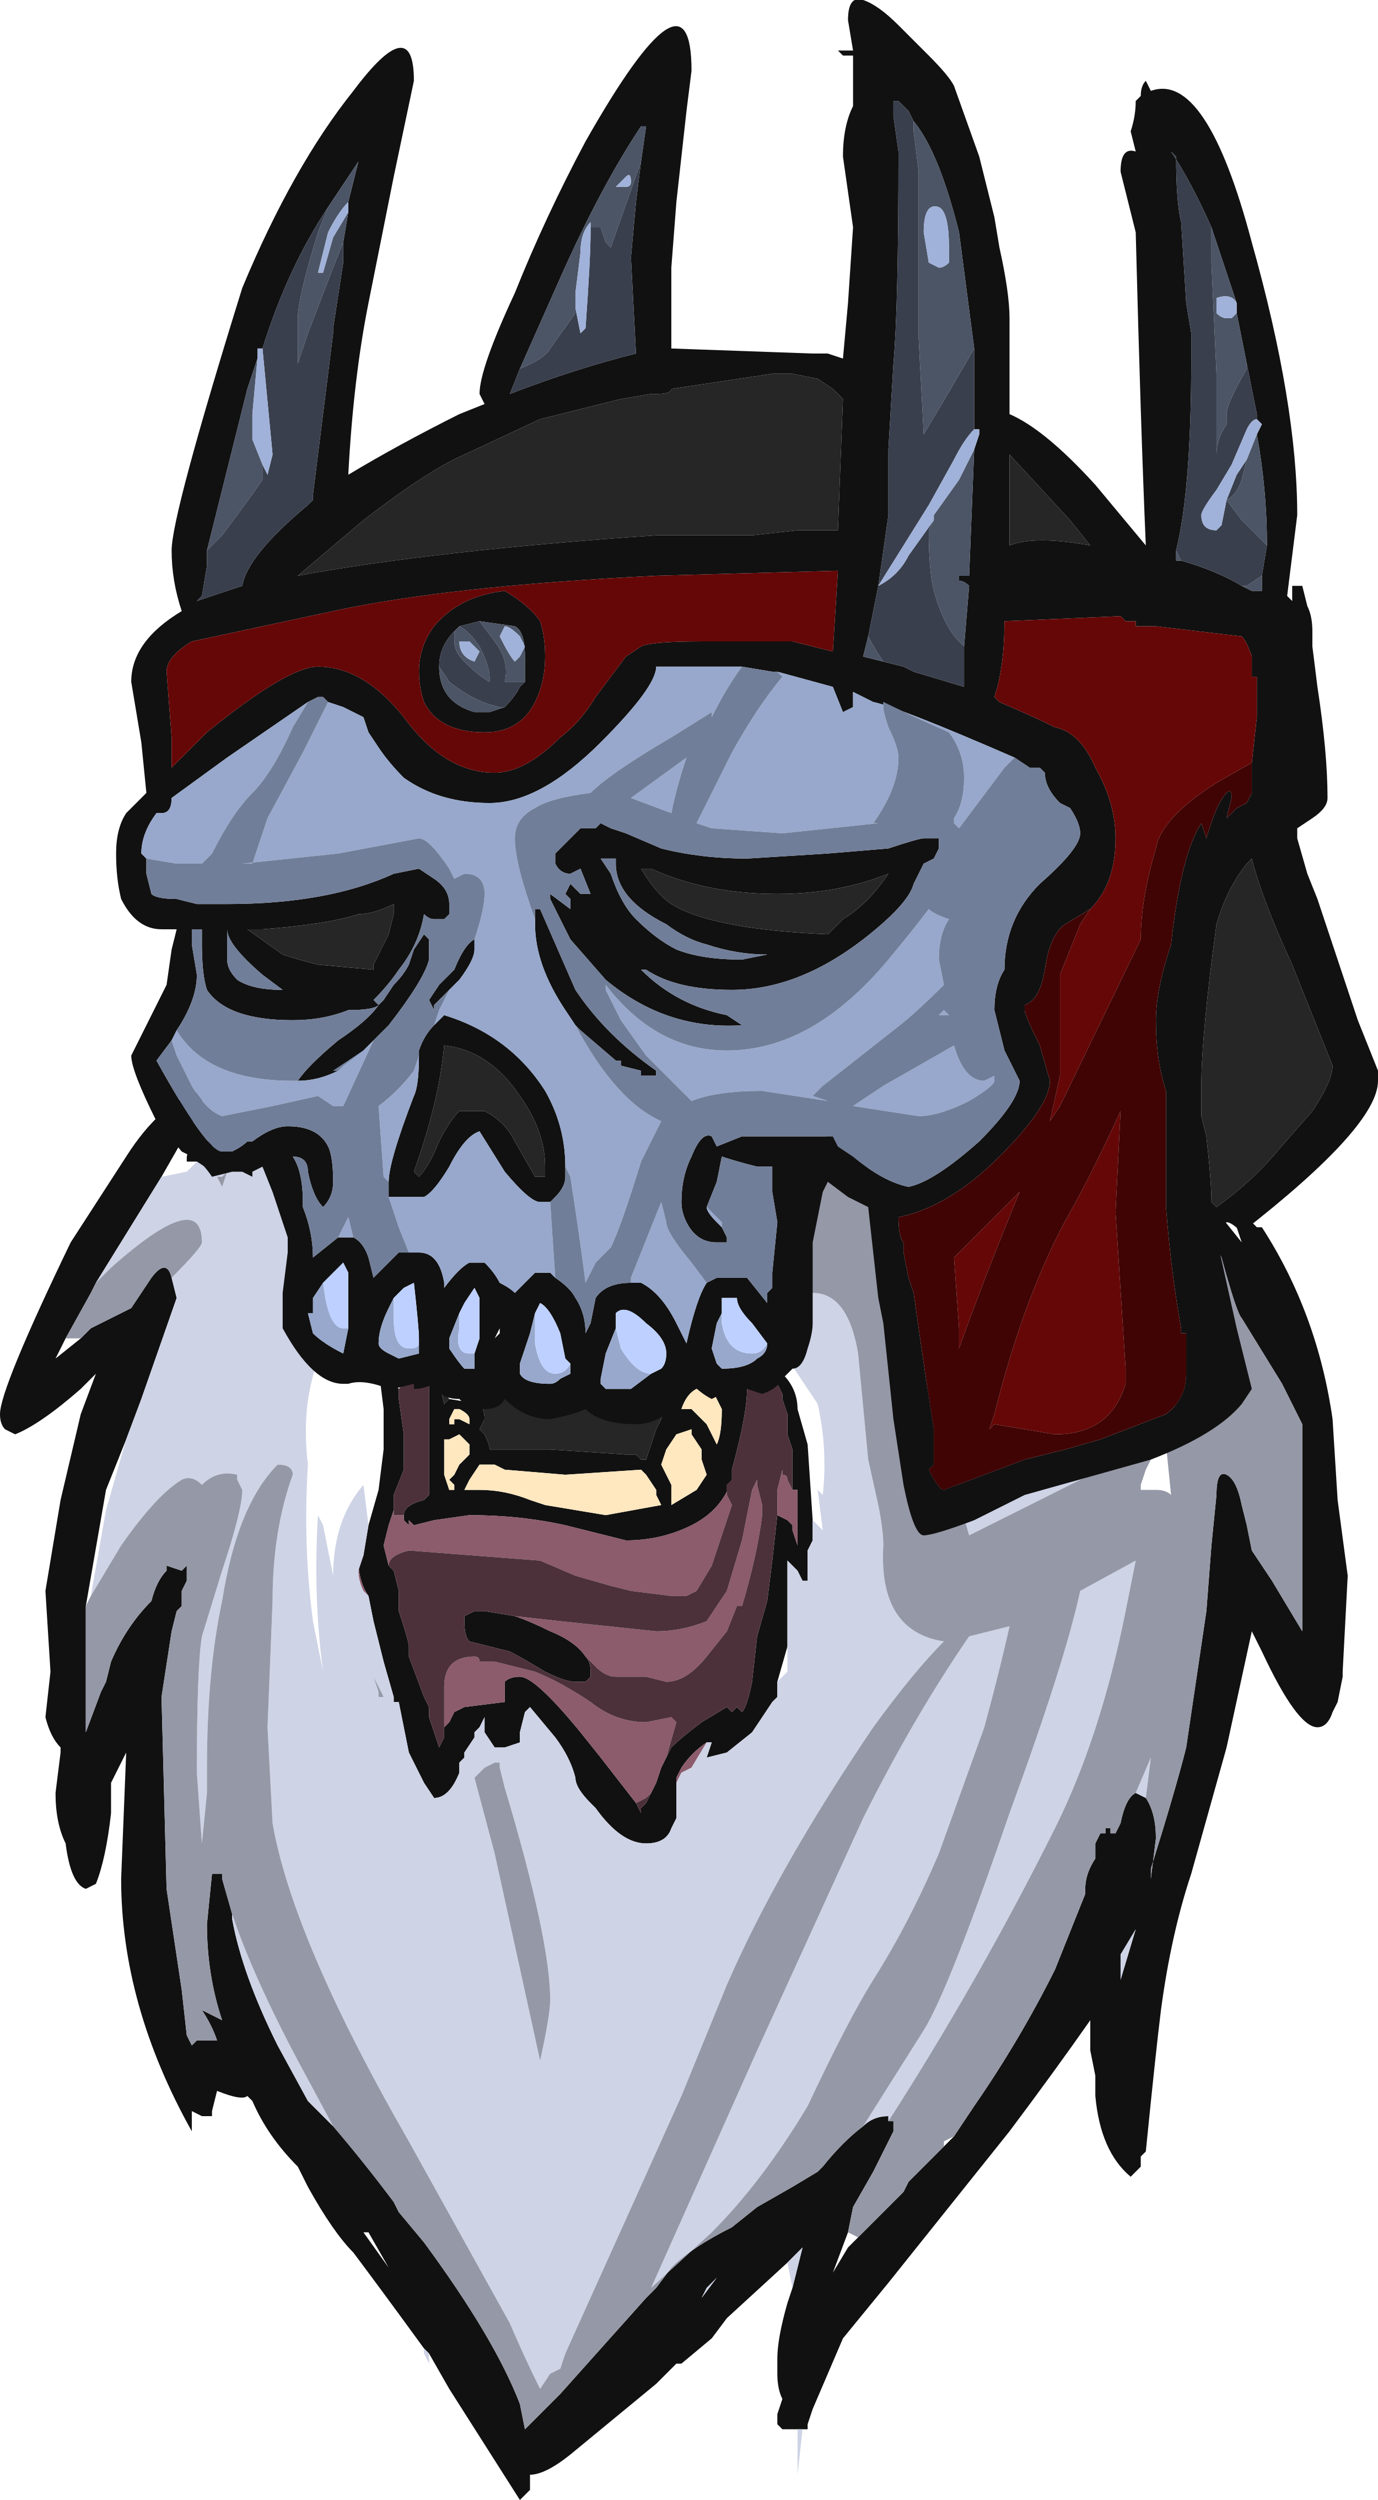 <?xml version="1.0" encoding="UTF-8" standalone="no"?>
<svg xmlns:ffdec="https://www.free-decompiler.com/flash" xmlns:xlink="http://www.w3.org/1999/xlink" ffdec:objectType="shape" height="24.75px" width="13.65px" xmlns="http://www.w3.org/2000/svg">
  <g transform="matrix(1.0, 0.0, 0.0, 1.0, 6.75, 14.3)">
    <path d="M-5.9 1.6 L-5.9 2.85 -5.75 2.45 -5.7 2.35 -5.65 2.15 Q-5.5 1.8 -5.25 1.55 -5.2 1.35 -5.1 1.25 L-5.1 1.2 -4.95 1.25 -4.9 1.2 -4.9 1.35 -4.95 1.45 -4.95 1.6 -5.0 1.65 -5.05 1.85 -5.15 2.5 -5.1 4.4 -4.95 5.4 -4.9 5.85 -4.85 5.95 -4.8 5.9 -4.6 5.9 Q-4.65 5.75 -4.75 5.6 L-4.55 5.7 Q-4.7 5.25 -4.7 4.75 L-4.65 4.25 -4.55 4.25 -4.55 4.3 -4.45 4.65 -4.45 4.7 Q-4.35 5.25 -4.0 5.95 L-3.7 6.5 -3.45 6.75 Q-3.15 7.1 -2.85 7.5 L-2.8 7.6 -2.55 7.9 Q-1.85 8.85 -1.6 9.5 L-1.55 9.75 -1.2 9.4 -0.35 8.45 -0.25 8.35 -0.1 8.15 Q0.1 7.95 0.5 7.75 L0.75 7.55 1.1 7.35 1.35 7.2 1.4 7.15 Q1.6 6.9 1.8 6.75 1.9 6.65 2.05 6.65 L2.05 6.7 2.1 6.7 2.1 6.8 1.9 7.2 1.7 7.55 1.65 7.8 1.5 8.2 1.65 7.95 1.75 7.85 2.2 7.4 2.25 7.3 2.6 6.95 2.7 6.85 2.9 6.55 Q3.35 5.9 3.7 5.2 L4.0 4.45 4.0 4.4 Q4.0 4.25 4.1 4.1 L4.1 3.95 4.15 3.85 4.2 3.85 4.2 3.8 4.25 3.8 4.25 3.85 4.3 3.85 4.35 3.75 Q4.4 3.5 4.5 3.45 L4.6 3.5 Q4.7 3.65 4.7 3.9 L4.65 4.3 4.65 4.2 Q4.9 3.4 5.0 3.0 L5.2 1.65 5.25 1.0 5.3 0.5 Q5.3 0.25 5.4 0.3 5.5 0.35 5.55 0.6 L5.6 0.8 5.65 1.05 5.85 1.35 6.15 1.85 6.15 -0.2 5.95 -0.6 5.55 -1.25 Q5.5 -1.3 5.35 -1.85 L5.3 -1.95 Q5.2 -2.25 5.05 -2.3 L5.15 -2.5 5.55 -2.0 5.5 -2.15 5.65 -2.2 5.7 -2.15 5.75 -2.15 Q6.3 -1.3 6.45 -0.25 L6.5 0.55 6.6 1.3 6.55 2.25 6.55 2.3 6.5 2.55 6.45 2.65 Q6.4 2.8 6.3 2.8 6.1 2.8 5.75 2.05 L5.65 1.85 5.4 3.0 5.05 4.25 Q4.85 4.85 4.75 5.6 4.7 6.0 4.6 7.0 L4.55 7.05 4.55 7.15 4.45 7.25 Q4.15 7.0 4.1 6.45 L4.1 6.25 4.05 6.0 4.05 5.7 Q3.7 6.2 3.25 6.8 L2.05 8.3 1.6 8.85 1.3 9.55 1.25 9.7 1.25 9.75 1.2 9.75 1.15 9.75 1.0 9.75 0.95 9.7 0.95 9.6 1.0 9.45 Q0.95 9.35 0.95 9.2 L0.95 9.05 Q0.95 8.85 1.05 8.5 L1.1 8.35 1.2 7.95 1.05 8.1 0.45 8.65 0.3 8.85 0.0 9.1 -0.05 9.1 -0.25 9.3 -1.1 10.0 Q-1.35 10.2 -1.5 10.2 L-1.5 10.35 -1.6 10.45 -2.3 9.35 -2.5 9.0 -2.55 8.95 Q-2.95 8.4 -3.25 8.0 -3.45 7.8 -3.7 7.35 L-3.8 7.15 Q-4.1 6.85 -4.25 6.5 L-4.3 6.45 Q-4.35 6.5 -4.6 6.4 L-4.65 6.6 -4.65 6.65 -4.75 6.65 -4.85 6.6 -4.85 6.8 Q-5.55 5.55 -5.55 4.3 L-5.5 3.05 -5.65 3.35 -5.65 3.65 Q-5.7 4.1 -5.8 4.35 L-5.9 4.4 Q-6.05 4.35 -6.1 3.95 -6.2 3.75 -6.2 3.45 L-6.15 3.05 -6.15 3.0 Q-6.25 2.9 -6.3 2.7 L-6.25 2.25 -6.3 1.45 -6.15 0.55 -5.95 -0.3 -5.8 -0.7 -5.95 -0.55 Q-6.35 -0.2 -6.6 -0.1 L-6.7 -0.15 Q-6.75 -0.2 -6.75 -0.3 -6.75 -0.55 -6.05 -2.0 L-5.5 -2.85 Q-5.15 -3.4 -4.75 -3.5 L-4.75 -3.35 -5.15 -2.65 -5.8 -1.6 -5.85 -1.5 -6.1 -1.05 -6.2 -0.85 -5.95 -1.05 -5.85 -1.15 -5.45 -1.35 -5.25 -1.65 Q-5.1 -1.85 -5.05 -1.65 L-5.0 -1.45 -5.35 -0.45 -5.5 -0.05 -5.7 0.45 -5.9 1.6 M1.3 0.75 L1.3 0.95 1.25 1.05 1.25 1.35 1.2 1.35 1.15 1.25 1.05 1.15 1.05 2.0 0.95 2.35 0.95 2.5 0.9 2.55 0.7 2.85 0.45 3.05 0.25 3.1 0.3 2.95 0.25 2.95 Q0.1 3.05 0.0 3.2 L-0.05 3.3 -0.05 3.35 -0.05 3.7 -0.1 3.8 Q-0.15 3.95 -0.35 3.95 -0.6 3.95 -0.85 3.6 L-0.9 3.55 Q-1.05 3.4 -1.05 3.3 -1.1 3.1 -1.25 2.9 L-1.5 2.6 -1.55 2.65 -1.6 2.85 -1.6 2.95 -1.75 3.0 -1.85 3.0 -1.95 2.85 -1.95 2.7 -2.0 2.8 -2.05 2.85 -2.05 2.9 -2.15 3.05 -2.15 3.1 -2.2 3.15 -2.2 3.25 Q-2.3 3.5 -2.45 3.5 L-2.55 3.35 -2.7 3.05 -2.8 2.55 -2.85 2.55 -2.85 2.5 -2.95 2.15 -3.05 1.75 -3.1 1.5 Q-3.2 1.35 -3.2 1.15 L-3.15 1.1 -3.1 0.8 -3.0 0.45 -2.95 0.05 -2.95 -0.35 -3.0 -0.75 -2.8 -0.55 -2.8 -0.45 -2.75 -0.1 -2.75 0.25 -2.85 0.5 -2.85 0.65 -2.9 0.8 -2.95 1.0 -2.9 1.2 -2.85 1.25 -2.8 1.45 -2.8 1.65 Q-2.7 1.95 -2.7 2.0 L-2.7 2.1 -2.55 2.5 -2.5 2.6 -2.5 2.7 -2.4 3.0 -2.35 2.9 -2.35 2.8 -2.3 2.75 -2.25 2.65 -2.15 2.6 -1.75 2.55 -1.75 2.35 Q-1.7 2.3 -1.6 2.3 -1.45 2.3 -1.0 2.85 L-0.8 3.1 -0.45 3.55 -0.4 3.65 -0.4 3.6 -0.35 3.55 -0.3 3.45 -0.25 3.35 -0.2 3.2 -0.15 3.1 -0.1 3.0 Q0.0 2.9 0.2 2.75 L0.45 2.6 0.5 2.65 0.55 2.6 0.6 2.65 Q0.65 2.6 0.7 2.35 L0.75 1.9 0.85 1.55 0.9 1.15 0.95 0.7 1.05 0.75 1.1 0.8 1.1 0.85 1.15 1.0 1.15 0.45 1.1 0.45 1.1 0.05 1.05 -0.1 1.05 -0.3 1.0 -0.45 1.0 -0.5 0.95 -0.6 0.95 -0.65 1.0 -0.7 Q1.15 -0.55 1.15 -0.35 L1.25 0.0 1.3 0.75 M-4.65 -3.0 L-4.65 -2.7 -4.8 -2.8 -4.9 -2.8 -4.9 -2.85 Q-4.85 -3.05 -4.75 -3.0 L-4.65 -3.0 M-0.15 -0.45 L0.15 -0.7 0.65 -0.6 0.65 -0.55 Q0.65 -0.3 0.5 0.25 L0.5 0.35 Q0.4 0.65 0.1 0.8 -0.2 0.95 -0.55 0.95 L-1.15 0.8 Q-1.6 0.7 -2.1 0.7 L-2.45 0.75 -2.65 0.8 -2.7 0.75 -2.7 0.8 -2.75 0.75 -2.75 0.7 Q-2.75 0.6 -2.55 0.55 L-2.5 0.5 -2.5 0.1 Q-2.5 -0.2 -2.5 -0.4 L-2.5 -0.65 -2.4 -0.6 -2.35 -0.4 -2.3 -0.45 -2.0 -0.4 Q-1.95 -0.35 -1.95 -0.25 L-2.0 -0.15 -1.95 -0.1 Q-1.9 0.0 -1.9 0.05 L-1.3 0.05 -0.55 0.1 -0.45 0.1 -0.4 0.15 -0.35 0.15 -0.25 -0.15 -0.2 -0.25 -0.15 -0.45 M0.15 -0.55 Q0.05 -0.5 0.0 -0.35 L0.1 -0.35 0.25 -0.2 0.35 0.0 Q0.4 -0.1 0.4 -0.35 L0.3 -0.55 0.15 -0.55 M0.1 -0.15 L-0.05 -0.1 -0.15 0.05 -0.2 0.2 -0.1 0.4 -0.1 0.6 0.15 0.45 0.25 0.3 0.2 0.15 0.2 0.05 0.1 -0.1 0.1 -0.15 M-1.65 1.7 Q-1.5 1.75 -1.3 1.85 -1.05 1.95 -0.95 2.1 -0.9 2.15 -0.9 2.25 L-0.9 2.3 -0.95 2.35 -1.05 2.35 Q-1.15 2.35 -1.35 2.25 -1.6 2.1 -1.7 2.05 L-2.1 1.95 Q-2.15 1.9 -2.15 1.75 L-2.15 1.7 -2.05 1.65 -2.0 1.65 -1.95 1.65 -1.65 1.7 M4.35 5.3 L4.5 4.8 4.35 5.05 4.35 5.3 4.35 5.3 M0.2 8.45 L0.35 8.25 0.25 8.35 0.2 8.45 M-2.25 -0.35 L-2.3 -0.25 -2.3 -0.2 -2.25 -0.2 -2.25 -0.25 -2.2 -0.25 -2.1 -0.2 -2.1 -0.25 Q-2.1 -0.3 -2.2 -0.35 L-2.25 -0.35 M-2.35 -0.05 L-2.35 0.3 -2.3 0.45 -2.25 0.45 -2.25 0.4 -2.3 0.35 -2.25 0.3 -2.2 0.2 -2.1 0.1 -2.1 0.0 -2.2 -0.1 -2.3 -0.05 -2.35 -0.05 M-0.4 0.25 L-1.15 0.3 -1.75 0.25 -1.85 0.2 -2.0 0.2 -2.1 0.35 -2.15 0.45 -2.0 0.45 Q-1.75 0.45 -1.5 0.55 L-1.35 0.6 -0.75 0.7 -0.2 0.6 -0.25 0.5 -0.25 0.45 -0.35 0.3 -0.4 0.25 M-3.1 7.8 L-3.15 7.8 -2.9 8.15 -3.1 7.8" fill="#111111" fill-rule="evenodd" stroke="none"/>
    <path d="M0.25 2.95 L0.1 3.2 0.0 3.25 -0.05 3.35 -0.05 3.3 0.0 3.2 Q0.1 3.05 0.25 2.95 M-3.1 1.5 L-3.15 1.45 Q-3.2 1.35 -3.2 1.25 L-3.15 1.1 -3.2 1.15 Q-3.2 1.35 -3.1 1.5 M-2.75 0.7 L-2.75 0.75 -2.7 0.8 -2.7 0.75 -2.65 0.8 -2.45 0.75 -2.1 0.7 Q-1.6 0.7 -1.15 0.8 L-0.55 0.95 Q-0.2 0.95 0.1 0.8 0.4 0.65 0.5 0.35 L0.45 0.4 0.45 0.5 0.5 0.6 0.3 1.2 0.15 1.45 0.05 1.5 -0.1 1.5 -0.5 1.45 -0.7 1.4 -1.05 1.3 -1.4 1.15 -2.7 1.05 Q-2.9 1.1 -2.9 1.2 L-2.95 1.0 -2.9 0.8 -2.85 0.65 -2.85 0.7 -2.75 0.7 M0.75 -0.7 L1.0 -0.7 0.95 -0.65 0.75 -0.7 M1.0 -0.5 L1.0 -0.45 1.0 -0.5 M1.15 0.45 L1.15 1.0 1.1 0.85 1.1 0.8 1.05 0.75 0.95 0.7 0.95 0.45 1.0 0.25 1.0 0.3 Q1.05 0.3 1.05 0.35 L1.1 0.45 1.15 0.45 M-0.15 3.1 L-0.2 3.2 -0.25 3.35 -0.3 3.45 -0.35 3.5 -0.45 3.55 -0.8 3.1 -1.0 2.85 Q-1.45 2.3 -1.6 2.3 -1.7 2.3 -1.75 2.35 L-1.75 2.55 -2.15 2.6 -2.25 2.65 -2.3 2.75 -2.35 2.8 -2.35 2.4 Q-2.35 2.1 -2.05 2.1 -2.0 2.1 -2.0 2.15 L-1.85 2.15 -1.45 2.25 Q-1.2 2.35 -0.9 2.55 -0.65 2.75 -0.35 2.75 L-0.1 2.7 -0.05 2.75 -0.15 3.1 M-1.65 1.7 L-1.2 1.75 -0.25 1.85 Q0.0 1.85 0.25 1.75 L0.45 1.45 0.6 0.95 0.7 0.45 0.75 0.35 0.75 0.4 0.8 0.6 0.8 0.7 Q0.75 1.1 0.6 1.6 L0.55 1.6 0.45 1.85 0.25 2.1 Q0.05 2.35 -0.15 2.35 L-0.35 2.3 -0.65 2.3 Q-0.75 2.3 -0.85 2.2 L-0.95 2.1 Q-1.05 1.95 -1.3 1.85 -1.5 1.75 -1.65 1.7 M-2.65 -0.7 L-2.6 -0.75 -2.65 -0.7 M-2.0 1.65 L-2.05 1.65 -2.0 1.65" fill="#8c5b6c" fill-rule="evenodd" stroke="none"/>
    <path d="M-2.5 -0.65 L-2.5 -0.4 Q-2.5 -0.2 -2.5 0.1 L-2.5 0.5 -2.55 0.55 Q-2.75 0.6 -2.75 0.7 L-2.85 0.7 -2.85 0.65 -2.85 0.5 -2.75 0.25 -2.75 -0.1 -2.8 -0.45 -2.8 -0.55 -2.65 -0.7 -2.6 -0.75 -2.5 -0.65 M0.5 0.35 L0.5 0.25 Q0.65 -0.3 0.65 -0.55 L0.65 -0.6 0.75 -0.7 0.95 -0.65 0.95 -0.6 1.0 -0.5 1.0 -0.45 1.05 -0.3 1.05 -0.1 1.1 0.05 1.1 0.45 1.15 0.45 1.1 0.45 1.05 0.35 Q1.05 0.3 1.0 0.3 L1.0 0.25 0.95 0.45 0.95 0.7 0.9 1.15 0.85 1.55 0.75 1.9 0.7 2.35 Q0.65 2.6 0.6 2.65 L0.55 2.6 0.5 2.65 0.45 2.6 0.2 2.75 Q0.0 2.9 -0.1 3.0 L-0.15 3.1 -0.05 2.75 -0.1 2.7 -0.35 2.75 Q-0.65 2.75 -0.9 2.55 -1.2 2.35 -1.45 2.25 L-1.85 2.15 -2.0 2.15 Q-2.0 2.1 -2.05 2.1 -2.35 2.1 -2.35 2.4 L-2.35 2.8 -2.35 2.9 -2.4 3.0 -2.5 2.7 -2.5 2.6 -2.55 2.5 -2.7 2.1 -2.7 2.0 Q-2.7 1.95 -2.8 1.65 L-2.8 1.45 -2.85 1.25 -2.9 1.2 Q-2.9 1.1 -2.7 1.05 L-1.4 1.15 -1.05 1.3 -0.7 1.4 -0.5 1.45 -0.1 1.5 0.05 1.5 0.15 1.45 0.3 1.2 0.5 0.6 0.45 0.5 0.45 0.4 0.5 0.35 M-0.3 3.45 L-0.35 3.55 -0.4 3.6 -0.4 3.65 -0.45 3.55 -0.35 3.5 -0.3 3.45 M0.6 1.6 Q0.75 1.1 0.8 0.7 L0.8 0.6 0.75 0.4 0.75 0.35 0.7 0.45 0.6 0.95 0.45 1.45 0.25 1.75 Q0.0 1.85 -0.25 1.85 L-1.2 1.75 -1.65 1.7 -1.95 1.65 -2.0 1.65 -2.05 1.65 -2.15 1.7 -2.15 1.75 Q-2.15 1.9 -2.1 1.95 L-1.7 2.05 Q-1.6 2.1 -1.35 2.25 -1.15 2.35 -1.05 2.35 L-0.95 2.35 -0.9 2.3 -0.9 2.25 Q-0.9 2.15 -0.95 2.1 L-0.85 2.2 Q-0.75 2.3 -0.65 2.3 L-0.35 2.3 -0.15 2.35 Q0.05 2.35 0.25 2.1 L0.45 1.85 0.55 1.6 0.6 1.6" fill="#4d313a" fill-rule="evenodd" stroke="none"/>
    <path d="M1.85 -2.85 L1.45 -3.1 1.85 -2.85 M1.1 -1.55 L1.3 -1.5 Q1.65 -1.5 1.75 -0.9 L1.85 0.15 1.95 0.6 Q2.0 0.85 2.0 1.0 1.95 1.85 2.6 1.95 2.3 2.25 1.9 2.8 0.95 4.2 0.45 5.35 L0.0 6.45 -0.45 7.45 -1.15 9.0 -1.2 9.15 -1.3 9.2 -1.4 9.35 Q-1.55 9.05 -1.7 8.7 L-2.7 6.9 Q-3.85 4.9 -4.05 3.75 L-4.1 2.8 -4.05 1.55 Q-4.05 0.85 -3.85 0.3 -3.85 0.2 -4.0 0.2 -4.4 0.6 -4.55 1.55 -4.7 2.25 -4.7 3.2 L-4.7 3.45 -4.75 3.95 -4.8 3.25 Q-4.8 2.2 -4.75 1.9 L-4.55 1.25 Q-4.35 0.65 -4.35 0.45 L-4.4 0.35 -4.4 0.3 Q-4.6 0.25 -4.75 0.4 -4.85 0.3 -4.95 0.35 -5.2 0.5 -5.55 1.0 L-5.85 1.5 -5.7 0.65 -5.5 -0.05 -5.35 -0.45 -5.0 -1.45 -5.05 -1.65 Q-4.75 -1.95 -4.75 -2.0 -4.75 -2.55 -5.65 -1.75 L-5.8 -1.6 -5.15 -2.65 -4.9 -2.7 Q-4.85 -2.75 -4.8 -2.8 L-4.65 -2.7 -4.65 -3.0 -4.0 -2.8 -3.4 -1.2 Q-3.8 -0.65 -3.7 0.2 -3.75 1.0 -3.65 1.75 L-3.55 2.25 Q-3.65 1.5 -3.6 0.7 L-3.55 0.8 -3.45 1.3 Q-3.45 0.75 -3.15 0.4 L-3.1 0.8 -3.15 1.1 -3.2 1.25 Q-3.2 1.35 -3.15 1.45 L-3.1 1.5 -3.05 1.75 -2.95 2.15 -2.85 2.5 -2.85 2.55 -2.8 2.55 -2.7 3.05 -2.55 3.35 -2.45 3.5 Q-2.3 3.5 -2.2 3.25 L-2.2 3.15 -2.15 3.1 -2.15 3.05 -2.05 2.9 -2.05 2.85 -2.0 2.8 -1.95 2.7 -1.95 2.85 -1.85 3.0 -1.75 3.0 -1.6 2.95 -1.6 2.85 -1.55 2.65 -1.5 2.6 -1.25 2.9 Q-1.1 3.1 -1.05 3.3 -1.05 3.4 -0.9 3.55 L-0.85 3.6 Q-0.6 3.95 -0.35 3.95 -0.15 3.95 -0.1 3.8 L-0.05 3.7 -0.05 3.35 0.0 3.25 0.1 3.2 0.25 2.95 0.3 2.95 0.25 3.1 0.45 3.05 0.7 2.85 0.9 2.55 0.95 2.5 0.95 2.35 1.05 2.25 1.05 2.0 1.05 1.15 1.15 1.25 1.2 1.35 1.25 1.35 1.25 1.05 1.3 0.95 1.3 0.75 1.4 0.85 1.35 0.45 1.4 0.5 Q1.45 0.05 1.35 -0.4 L1.05 -0.85 1.1 -1.55 M-4.45 4.7 L-4.45 4.65 Q-4.25 5.25 -3.8 6.1 L-3.45 6.75 -3.7 6.5 -4.0 5.95 Q-4.35 5.25 -4.45 4.7 M1.8 6.75 L2.4 5.8 Q2.65 5.4 3.25 3.65 3.8 2.15 3.95 1.45 L4.5 1.15 4.4 1.65 Q4.15 2.9 3.7 3.8 2.95 5.3 2.05 6.7 L2.05 6.65 Q1.9 6.65 1.8 6.75 M4.5 3.45 L4.65 3.1 4.6 3.5 4.5 3.45 M5.25 -1.95 L5.05 -1.4 5.25 -1.95 M5.1 -1.3 L4.8 0.0 5.1 -1.3 M4.7 0.05 L3.95 0.35 Q2.95 0.85 2.85 0.9 L2.65 0.2 4.7 0.05 M2.5 -0.35 L1.85 -2.6 2.5 -0.35 M-2.5 2.7 L-2.5 2.6 -2.5 2.7 M1.2 9.75 L1.15 10.2 1.15 9.75 1.2 9.75 M1.1 8.35 L1.05 8.1 1.2 7.95 1.1 8.35 M-2.5 9.0 L-2.5 9.1 -2.55 9.0 -2.55 8.95 -2.5 9.0 M3.25 1.8 Q3.15 2.25 3.0 2.8 L2.55 4.05 Q2.25 4.75 1.9 5.3 1.65 5.7 1.25 6.55 0.8 7.3 0.3 7.8 L-0.3 8.35 0.75 6.0 1.8 3.7 Q2.3 2.7 2.85 1.9 L3.25 1.8 M4.35 5.3 L4.35 5.05 4.5 4.8 4.35 5.3 M0.2 8.45 L0.25 8.35 0.35 8.25 0.2 8.45 M-4.55 -2.55 L-4.5 -2.7 -4.55 -2.65 -4.6 -2.65 -4.55 -2.55 M-2.05 3.3 L-1.85 4.05 -1.4 6.1 Q-1.3 5.65 -1.3 5.5 -1.3 4.9 -1.75 3.4 L-1.8 3.2 -1.8 3.15 -1.85 3.15 -1.95 3.2 -2.05 3.3 M-3.0 2.45 L-3.0 2.5 -2.95 2.5 -3.05 2.3 -3.0 2.45" fill="#ced3e6" fill-rule="evenodd" stroke="none"/>
    <path d="M1.85 -2.85 L1.85 -2.6 2.5 -0.35 2.65 0.2 2.85 0.9 Q2.95 0.85 3.95 0.35 L4.7 0.05 4.6 0.25 4.55 0.4 4.55 0.45 4.7 0.45 Q4.8 0.45 4.85 0.5 L4.8 0.0 5.1 -1.3 5.05 -1.4 5.25 -1.95 5.3 -1.95 5.35 -1.85 Q5.5 -1.3 5.55 -1.25 L5.95 -0.6 6.15 -0.2 6.15 1.85 5.85 1.35 5.65 1.05 5.6 0.8 5.55 0.6 Q5.5 0.35 5.4 0.3 5.3 0.25 5.3 0.5 L5.25 1.0 5.2 1.65 5.0 3.0 Q4.9 3.4 4.65 4.2 L4.65 4.3 4.7 3.9 Q4.7 3.65 4.6 3.5 L4.65 3.1 4.5 3.45 Q4.4 3.5 4.35 3.75 L4.3 3.85 4.25 3.85 4.25 3.8 4.2 3.8 4.2 3.85 4.15 3.85 4.1 3.95 4.1 4.1 Q4.0 4.25 4.0 4.4 L4.0 4.45 3.7 5.2 Q3.35 5.9 2.9 6.55 L2.7 6.85 2.6 6.9 2.6 6.95 2.25 7.3 2.2 7.4 1.75 7.85 1.65 7.8 1.7 7.55 1.9 7.2 2.1 6.8 2.1 6.7 2.05 6.7 Q2.95 5.3 3.7 3.8 4.15 2.9 4.4 1.65 L4.5 1.15 3.95 1.45 Q3.8 2.15 3.25 3.65 2.65 5.4 2.4 5.8 L1.8 6.75 Q1.6 6.9 1.4 7.15 L1.35 7.2 1.1 7.35 0.75 7.55 0.5 7.75 Q0.1 7.95 -0.1 8.15 L-0.25 8.35 -0.35 8.45 -1.2 9.4 -1.55 9.75 -1.6 9.5 Q-1.85 8.85 -2.55 7.9 L-2.8 7.6 -2.85 7.5 Q-3.15 7.1 -3.45 6.75 L-3.8 6.1 Q-4.25 5.25 -4.45 4.65 L-4.45 4.7 -4.45 4.65 -4.55 4.3 -4.55 4.25 -4.65 4.25 -4.7 4.75 Q-4.7 5.25 -4.55 5.7 L-4.75 5.6 Q-4.65 5.75 -4.6 5.9 L-4.8 5.9 -4.85 5.95 -4.9 5.85 -4.95 5.4 -5.1 4.4 -5.15 2.5 -5.05 1.85 -5.0 1.65 -4.95 1.6 -4.95 1.45 -4.9 1.35 -4.9 1.2 -4.95 1.25 -5.1 1.2 -5.1 1.25 Q-5.2 1.35 -5.25 1.55 -5.5 1.8 -5.65 2.15 L-5.7 2.35 -5.75 2.45 -5.9 2.85 -5.9 1.6 -5.85 1.5 -5.55 1.0 Q-5.2 0.5 -4.95 0.35 -4.85 0.3 -4.75 0.4 -4.6 0.25 -4.4 0.3 L-4.4 0.35 -4.35 0.45 Q-4.35 0.65 -4.55 1.25 L-4.75 1.9 Q-4.8 2.2 -4.8 3.25 L-4.75 3.95 -4.7 3.45 -4.7 3.2 Q-4.7 2.25 -4.55 1.55 -4.4 0.6 -4.0 0.2 -3.85 0.2 -3.85 0.3 -4.05 0.85 -4.05 1.55 L-4.1 2.8 -4.05 3.75 Q-3.85 4.9 -2.7 6.9 L-1.7 8.7 Q-1.55 9.05 -1.4 9.35 L-1.3 9.2 -1.2 9.15 -1.15 9.0 -0.45 7.45 0.0 6.45 0.45 5.35 Q0.95 4.2 1.9 2.8 2.3 2.25 2.6 1.95 1.95 1.85 2.0 1.0 2.0 0.85 1.95 0.6 L1.85 0.15 1.75 -0.9 Q1.65 -1.5 1.3 -1.5 L1.1 -1.55 1.45 -3.1 1.85 -2.85 M-5.8 -1.6 L-5.65 -1.75 Q-4.75 -2.55 -4.75 -2.0 -4.75 -1.95 -5.05 -1.65 -5.1 -1.85 -5.25 -1.65 L-5.45 -1.35 -5.85 -1.15 -5.95 -1.05 -6.1 -1.05 -5.85 -1.5 -5.8 -1.6 M3.25 1.8 L2.85 1.9 Q2.3 2.7 1.8 3.7 L0.75 6.0 -0.3 8.35 0.3 7.8 Q0.8 7.3 1.25 6.55 1.65 5.7 1.9 5.3 2.25 4.75 2.55 4.05 L3.0 2.8 Q3.15 2.25 3.25 1.8 M-4.55 -2.55 L-4.6 -2.65 -4.55 -2.65 -4.5 -2.7 -4.55 -2.55 M-2.05 3.3 L-1.95 3.2 -1.85 3.15 -1.8 3.15 -1.8 3.2 -1.75 3.4 Q-1.3 4.9 -1.3 5.5 -1.3 5.65 -1.4 6.1 L-1.85 4.05 -2.05 3.3 M-3.0 2.45 L-3.05 2.3 -2.95 2.5 -3.0 2.5 -3.0 2.45" fill="#9598a6" fill-rule="evenodd" stroke="none"/>
    <path d="M0.1 -0.15 L0.1 -0.1 0.2 0.05 0.2 0.15 0.25 0.3 0.15 0.45 -0.1 0.6 -0.1 0.4 -0.2 0.2 -0.15 0.05 -0.05 -0.1 0.1 -0.15 M0.15 -0.55 L0.3 -0.55 0.4 -0.35 Q0.4 -0.1 0.35 0.0 L0.25 -0.2 0.1 -0.35 0.0 -0.35 Q0.05 -0.5 0.15 -0.55 M-2.35 -0.05 L-2.3 -0.05 -2.2 -0.1 -2.1 0.0 -2.1 0.1 -2.2 0.2 -2.25 0.3 -2.3 0.35 -2.25 0.4 -2.25 0.45 -2.3 0.45 -2.35 0.3 -2.35 -0.05 M-2.25 -0.35 L-2.2 -0.35 Q-2.1 -0.3 -2.1 -0.25 L-2.1 -0.2 -2.2 -0.25 -2.25 -0.25 -2.25 -0.2 -2.3 -0.2 -2.3 -0.25 -2.25 -0.35 M-0.4 0.25 L-0.35 0.3 -0.25 0.45 -0.25 0.5 -0.2 0.6 -0.75 0.7 -1.35 0.6 -1.5 0.55 Q-1.75 0.45 -2.0 0.45 L-2.15 0.45 -2.1 0.35 -2.0 0.2 -1.85 0.2 -1.75 0.25 -1.15 0.3 -0.4 0.25" fill="#ffe7bf" fill-rule="evenodd" stroke="none"/>
    <path d="M-0.15 -0.45 L-0.2 -0.25 -0.25 -0.15 -0.35 0.15 -0.4 0.15 -0.45 0.1 -0.55 0.1 -1.3 0.05 -1.9 0.05 Q-1.9 0.0 -1.95 -0.1 L-2.0 -0.15 -1.95 -0.25 Q-1.95 -0.35 -2.0 -0.4 L-1.6 -0.5 -0.15 -0.45 M-2.3 -0.45 L-2.35 -0.4 -2.4 -0.6 -2.3 -0.45" fill="#262626" fill-rule="evenodd" stroke="none"/>
    <path d="M5.75 -8.6 L5.8 -8.9 Q5.8 -9.45 5.7 -10.0 L5.75 -10.1 5.7 -10.15 5.7 -10.2 5.6 -10.7 5.5 -11.2 5.5 -11.25 5.5 -11.3 5.25 -12.05 Q5.05 -12.5 4.85 -12.8 L4.9 -12.75 Q4.9 -12.3 4.95 -12.1 L5.0 -11.3 5.05 -11.0 5.05 -10.75 Q5.05 -9.45 4.9 -8.85 L4.9 -8.75 4.95 -8.75 Q5.3 -8.65 5.55 -8.5 L5.65 -8.45 5.75 -8.45 5.75 -8.6 M6.25 -7.9 L6.3 -7.5 Q6.4 -6.85 6.4 -6.4 6.4 -6.3 6.25 -6.2 L6.1 -6.1 6.1 -6.0 6.2 -5.65 6.3 -5.4 6.7 -4.2 6.9 -3.7 6.9 -3.6 Q6.9 -3.15 5.55 -2.1 5.45 -2.2 5.4 -2.2 5.3 -2.15 5.3 -2.05 L5.5 -1.15 5.65 -0.55 5.55 -0.4 Q5.3 -0.1 4.65 0.15 L3.4 0.5 Q3.3 0.55 2.9 0.75 2.5 0.9 2.4 0.9 2.3 0.9 2.2 0.4 L2.1 -0.25 2.0 -1.2 1.95 -1.45 1.85 -2.35 1.65 -2.45 1.45 -2.6 1.4 -2.5 1.3 -2.0 1.3 -1.2 Q1.3 -1.1 1.25 -0.95 1.2 -0.75 1.1 -0.75 L1.0 -0.65 Q0.95 -0.55 0.8 -0.5 L0.65 -0.55 0.4 -0.5 0.3 -0.45 Q0.2 -0.5 0.1 -0.6 L0.0 -0.45 Q-0.2 -0.2 -0.45 -0.2 -0.8 -0.2 -0.95 -0.35 -1.05 -0.3 -1.3 -0.25 -1.55 -0.25 -1.75 -0.45 -1.8 -0.35 -1.95 -0.35 -2.1 -0.35 -2.15 -0.4 L-2.2 -0.45 Q-2.4 -0.45 -2.45 -0.6 -2.55 -0.55 -2.65 -0.55 L-2.65 -0.6 -2.85 -0.55 -2.9 -0.5 -2.9 -0.55 Q-3.15 -0.65 -3.3 -0.6 L-3.35 -0.6 Q-3.65 -0.6 -3.95 -1.15 L-3.95 -1.5 -3.9 -1.9 -3.9 -2.05 -4.05 -2.5 -4.15 -2.75 -4.25 -2.7 -4.25 -2.65 -4.35 -2.7 -4.45 -2.7 -4.65 -2.65 Q-4.75 -2.8 -4.85 -2.85 L-4.95 -2.9 -5.2 -3.2 Q-5.45 -3.7 -5.45 -3.85 L-5.3 -4.15 Q-5.15 -4.45 -5.1 -4.55 L-5.05 -4.9 -5.0 -5.1 -5.15 -5.1 Q-5.4 -5.1 -5.55 -5.4 -5.6 -5.6 -5.6 -5.85 -5.6 -6.1 -5.5 -6.25 L-5.3 -6.45 -5.35 -6.95 -5.45 -7.55 Q-5.45 -7.95 -4.95 -8.25 -5.05 -8.55 -5.05 -8.85 -5.05 -9.2 -4.35 -11.45 -3.85 -12.65 -3.25 -13.4 -2.65 -14.2 -2.65 -13.5 L-2.85 -12.55 -3.1 -11.3 Q-3.25 -10.55 -3.3 -9.6 -2.8 -9.9 -2.2 -10.2 L-1.95 -10.3 -2.0 -10.4 Q-2.0 -10.65 -1.65 -11.4 -1.35 -12.15 -0.95 -12.9 0.1 -14.75 0.1 -13.6 L0.05 -13.2 -0.05 -12.3 -0.1 -11.65 -0.1 -10.85 1.3 -10.8 1.45 -10.8 1.6 -10.75 1.65 -11.3 1.7 -12.05 1.6 -12.75 Q1.6 -13.05 1.7 -13.25 L1.7 -13.75 1.6 -13.75 1.55 -13.8 1.7 -13.8 1.65 -14.1 Q1.65 -14.35 1.8 -14.3 1.95 -14.25 2.15 -14.05 L2.45 -13.75 Q2.65 -13.55 2.7 -13.45 L2.95 -12.75 3.1 -12.15 3.15 -11.85 Q3.25 -11.4 3.25 -11.15 L3.25 -10.2 Q3.6 -10.05 4.1 -9.5 L4.6 -8.9 Q4.55 -10.05 4.5 -12.0 L4.35 -12.6 Q4.35 -12.85 4.5 -12.8 L4.45 -13.0 Q4.5 -13.15 4.5 -13.3 L4.55 -13.35 Q4.55 -13.45 4.6 -13.5 L4.65 -13.4 Q5.2 -13.6 5.65 -11.9 6.1 -10.3 6.1 -9.2 L6.0 -8.4 6.05 -8.35 6.05 -8.5 6.15 -8.5 6.2 -8.3 Q6.25 -8.2 6.25 -8.05 L6.25 -7.9 M2.9 -10.05 L2.9 -10.85 2.75 -12.0 Q2.55 -12.8 2.3 -13.1 L2.25 -13.2 2.15 -13.3 2.1 -13.3 2.1 -13.15 2.15 -12.8 Q2.15 -11.25 2.1 -10.7 L2.05 -9.85 2.05 -9.2 1.95 -8.5 1.85 -8.0 1.8 -7.8 2.0 -7.75 2.2 -7.7 2.3 -7.65 2.8 -7.5 2.8 -7.9 2.85 -8.5 Q2.8 -8.55 2.75 -8.55 L2.75 -8.6 2.85 -8.6 2.9 -9.85 2.95 -10.0 Q2.95 -10.1 2.95 -10.05 L2.9 -10.05 M1.95 -8.5 L1.95 -8.5 M1.5 -10.45 L1.35 -10.55 1.1 -10.6 0.9 -10.6 -0.1 -10.45 Q-0.1 -10.4 -0.25 -10.4 L-0.3 -10.4 -0.6 -10.35 -1.4 -10.15 -2.15 -9.8 Q-2.5 -9.65 -3.15 -9.15 L-3.8 -8.6 Q-2.45 -8.85 -0.25 -9.0 L0.7 -9.0 1.15 -9.05 1.55 -9.05 1.6 -10.35 1.5 -10.45 M-1.45 -5.2 L-1.45 -5.3 -1.4 -5.3 -1.05 -4.5 Q-0.75 -4.05 -0.25 -3.7 L-0.25 -3.65 -0.4 -3.65 -0.4 -3.7 -0.6 -3.75 -0.6 -3.8 -0.65 -3.8 -1.0 -4.1 -1.05 -4.15 -1.15 -4.3 Q-1.45 -4.75 -1.45 -5.15 L-1.45 -5.2 M-1.15 -2.75 L-1.15 -2.65 Q-1.15 -2.55 -1.25 -2.45 L-1.3 -2.4 -1.4 -2.4 Q-1.5 -2.4 -1.75 -2.7 L-2.0 -3.1 Q-2.15 -3.05 -2.3 -2.75 -2.45 -2.5 -2.55 -2.45 L-2.9 -2.45 -2.9 -2.6 Q-2.9 -2.8 -2.65 -3.45 -2.6 -3.55 -2.6 -3.85 L-2.6 -3.9 Q-2.55 -4.05 -2.45 -4.15 L-2.35 -4.25 Q-1.7 -4.05 -1.35 -3.5 -1.15 -3.15 -1.15 -2.75 M-1.25 -1.65 Q-1.1 -1.55 -1.05 -1.45 -0.95 -1.3 -0.95 -1.1 L-0.9 -1.2 -0.85 -1.45 Q-0.75 -1.6 -0.5 -1.6 L-0.4 -1.6 Q-0.2 -1.5 -0.05 -1.2 L0.05 -1.0 Q0.15 -1.45 0.25 -1.6 L0.35 -1.65 0.65 -1.65 0.85 -1.4 0.85 -1.5 0.9 -1.55 0.9 -1.7 0.95 -2.2 0.9 -2.5 0.9 -2.75 0.75 -2.75 Q0.55 -2.8 0.4 -2.85 L0.35 -2.6 0.25 -2.35 Q0.25 -2.3 0.35 -2.2 L0.4 -2.15 0.45 -2.05 0.45 -2.0 0.35 -2.0 Q0.15 -2.0 0.05 -2.2 0.0 -2.3 0.0 -2.4 0.0 -2.65 0.1 -2.85 0.2 -3.1 0.3 -3.05 L0.35 -2.95 0.6 -3.05 1.5 -3.05 1.55 -2.95 1.7 -2.85 Q2.0 -2.6 2.25 -2.55 2.5 -2.6 2.95 -3.0 3.35 -3.4 3.35 -3.6 L3.2 -3.9 3.1 -4.3 Q3.1 -4.55 3.2 -4.7 3.2 -5.2 3.55 -5.55 3.95 -5.9 3.95 -6.05 3.95 -6.15 3.85 -6.3 L3.75 -6.35 Q3.6 -6.5 3.6 -6.65 L3.55 -6.7 3.45 -6.7 3.3 -6.8 Q2.15 -7.3 1.9 -7.35 L1.7 -7.45 1.7 -7.3 1.6 -7.25 1.5 -7.5 0.95 -7.65 0.9 -7.65 0.6 -7.7 Q0.25 -7.7 -0.25 -7.7 -0.25 -7.5 -0.8 -6.95 -1.4 -6.35 -1.9 -6.35 -2.4 -6.35 -2.75 -6.6 -2.9 -6.75 -3.0 -6.9 L-3.1 -7.05 -3.15 -7.2 -3.35 -7.3 -3.5 -7.35 -3.55 -7.4 -3.6 -7.4 -3.7 -7.35 -4.5 -6.8 -5.05 -6.4 Q-5.05 -6.25 -5.15 -6.25 L-5.2 -6.25 Q-5.35 -6.05 -5.35 -5.85 L-5.3 -5.8 -5.3 -5.65 -5.25 -5.45 Q-5.2 -5.4 -5.0 -5.4 L-4.8 -5.35 -4.5 -5.35 Q-3.5 -5.35 -2.85 -5.65 L-2.6 -5.7 -2.45 -5.6 Q-2.3 -5.5 -2.3 -5.35 L-2.3 -5.25 -2.35 -5.2 -2.45 -5.2 Q-2.5 -5.2 -2.55 -5.25 -2.6 -4.95 -2.8 -4.7 -2.9 -4.55 -3.05 -4.4 L-3.0 -4.35 -2.95 -4.4 -2.85 -4.55 Q-2.75 -4.65 -2.7 -4.75 L-2.65 -4.9 -2.55 -5.05 -2.5 -5.0 -2.5 -4.8 Q-2.55 -4.6 -2.9 -4.15 L-3.05 -4.0 -3.15 -3.9 -3.35 -3.75 -3.4 -3.7 Q-3.6 -3.6 -3.8 -3.6 -3.7 -3.75 -3.4 -4.0 -3.1 -4.2 -3.0 -4.35 -3.05 -4.3 -3.3 -4.3 -3.55 -4.2 -3.85 -4.2 -4.5 -4.2 -4.7 -4.5 -4.75 -4.65 -4.75 -4.95 L-4.75 -5.1 -4.85 -5.1 -4.85 -4.95 -4.8 -4.65 Q-4.8 -4.4 -5.0 -4.1 L-5.05 -4.0 -5.2 -3.8 Q-4.7 -2.9 -4.55 -2.9 L-4.45 -2.9 Q-4.35 -2.95 -4.3 -3.0 L-4.25 -3.0 Q-4.05 -3.15 -3.9 -3.15 -3.6 -3.15 -3.5 -2.95 -3.45 -2.85 -3.45 -2.6 -3.45 -2.45 -3.55 -2.35 -3.65 -2.45 -3.7 -2.7 -3.7 -2.85 -3.85 -2.85 -3.75 -2.7 -3.75 -2.4 L-3.75 -2.35 Q-3.65 -2.1 -3.65 -1.85 L-3.4 -2.05 -3.25 -2.05 Q-3.15 -2.0 -3.1 -1.85 L-3.05 -1.65 -2.8 -1.9 -2.7 -1.9 -2.6 -1.9 Q-2.4 -1.9 -2.35 -1.6 L-2.35 -1.55 Q-2.2 -1.75 -2.1 -1.8 L-1.95 -1.8 Q-1.85 -1.7 -1.8 -1.6 -1.7 -1.55 -1.65 -1.5 L-1.45 -1.7 -1.3 -1.7 -1.25 -1.65 M-2.05 -5.0 L-2.05 -4.9 Q-2.05 -4.8 -2.2 -4.6 L-2.3 -4.5 -2.45 -4.35 -2.45 -4.3 -2.5 -4.4 -2.4 -4.55 -2.25 -4.7 Q-2.15 -4.95 -2.05 -5.0 M1.1 -7.95 L1.5 -7.85 1.55 -8.65 -0.25 -8.6 Q-2.3 -8.5 -3.45 -8.25 L-4.85 -7.95 Q-5.1 -7.8 -5.1 -7.65 L-5.05 -7.0 -5.05 -6.7 -4.7 -7.05 Q-3.9 -7.7 -3.6 -7.7 -3.15 -7.7 -2.75 -7.2 -2.35 -6.65 -1.85 -6.65 -1.55 -6.65 -1.2 -7.0 -1.0 -7.15 -0.85 -7.4 L-0.55 -7.8 -0.4 -7.9 Q-0.3 -7.95 0.2 -7.95 L1.1 -7.95 M3.25 -8.9 Q3.5 -9.0 4.05 -8.9 L3.85 -9.15 3.25 -9.8 3.25 -8.9 M5.65 -6.75 L5.7 -7.2 5.7 -7.6 5.65 -7.6 5.65 -7.8 Q5.6 -7.95 5.55 -8.0 L4.7 -8.1 4.5 -8.1 4.5 -8.15 4.4 -8.15 4.35 -8.2 3.2 -8.15 Q3.2 -7.7 3.1 -7.4 L3.15 -7.35 Q3.5 -7.2 3.7 -7.1 3.95 -7.05 4.1 -6.7 4.3 -6.35 4.3 -6.0 4.3 -5.55 4.05 -5.3 L3.8 -5.15 Q3.65 -5.05 3.6 -4.7 3.55 -4.4 3.4 -4.35 L3.4 -4.3 Q3.4 -4.25 3.55 -3.95 L3.65 -3.6 Q3.65 -3.35 3.15 -2.85 2.65 -2.35 2.15 -2.25 2.15 -2.05 2.2 -2.0 L2.2 -1.9 2.25 -1.65 2.3 -1.5 2.4 -0.8 2.5 -0.15 2.5 0.2 2.45 0.25 Q2.55 0.45 2.6 0.45 L3.4 0.15 3.8 0.05 4.15 -0.05 4.8 -0.3 Q5.0 -0.45 5.0 -0.7 L5.0 -1.1 4.95 -1.1 4.95 -1.15 Q4.85 -1.7 4.8 -2.35 L4.8 -3.5 Q4.7 -3.8 4.7 -4.2 4.7 -4.5 4.85 -4.95 4.95 -5.85 5.15 -6.15 L5.2 -6.0 Q5.3 -6.35 5.4 -6.45 5.45 -6.5 5.45 -6.4 L5.4 -6.2 5.5 -6.3 5.6 -6.35 5.65 -6.45 5.65 -6.75 M5.6 -5.75 Q5.4 -5.5 5.3 -5.15 5.15 -4.05 5.15 -3.55 L5.15 -3.25 5.2 -3.05 Q5.25 -2.6 5.25 -2.4 L5.3 -2.35 Q5.65 -2.6 5.9 -2.9 L6.25 -3.3 Q6.45 -3.6 6.45 -3.75 L6.05 -4.75 Q5.75 -5.4 5.65 -5.8 L5.6 -5.75 M3.55 -6.7 L3.55 -6.7 M2.05 -5.9 Q2.35 -6.0 2.4 -6.0 L2.55 -6.0 2.55 -5.9 2.5 -5.8 2.4 -5.75 2.3 -5.55 Q2.25 -5.35 1.8 -5.0 1.15 -4.5 0.5 -4.5 -0.05 -4.5 -0.35 -4.7 L-0.4 -4.7 Q-0.05 -4.35 0.45 -4.25 L0.6 -4.15 Q-0.15 -4.1 -0.75 -4.6 L-1.1 -5.0 -1.3 -5.4 -1.3 -5.45 -1.1 -5.3 -1.1 -5.4 -1.15 -5.45 -1.1 -5.55 -1.0 -5.45 -0.9 -5.45 -1.0 -5.7 -1.1 -5.65 Q-1.2 -5.65 -1.25 -5.75 L-1.25 -5.85 -1.0 -6.1 -0.85 -6.1 -0.8 -6.15 -0.7 -6.1 -0.55 -6.05 -0.2 -5.9 Q0.2 -5.8 0.65 -5.8 L1.45 -5.85 2.05 -5.9 M0.25 -4.95 Q0.05 -5.0 -0.15 -5.15 -0.65 -5.4 -0.65 -5.75 L-0.65 -5.8 -0.8 -5.8 -0.7 -5.65 Q-0.6 -5.35 -0.45 -5.2 -0.25 -5.0 -0.05 -4.9 0.2 -4.8 0.6 -4.8 L0.85 -4.85 Q0.55 -4.85 0.25 -4.95 M1.6 -5.2 Q1.85 -5.35 2.05 -5.65 1.55 -5.45 0.95 -5.45 0.25 -5.45 -0.3 -5.7 L-0.4 -5.7 Q-0.25 -5.45 -0.1 -5.35 0.3 -5.1 1.45 -5.05 L1.6 -5.2 M0.4 -1.3 L0.35 -1.2 0.3 -0.95 0.35 -0.8 0.4 -0.75 Q0.65 -0.75 0.75 -0.85 0.85 -0.9 0.85 -1.0 L0.7 -1.2 Q0.55 -1.35 0.55 -1.45 L0.4 -1.45 0.4 -1.3 M-0.4 -12.7 L-0.35 -13.05 -0.4 -13.05 Q-0.8 -12.45 -1.2 -11.55 L-1.6 -10.65 -1.7 -10.4 Q-1.05 -10.65 -0.45 -10.8 L-0.5 -11.75 -0.45 -12.3 -0.4 -12.7 M-3.3 -12.2 L-3.3 -12.3 -3.2 -12.7 -3.5 -12.25 Q-3.9 -11.65 -4.15 -10.85 L-4.2 -10.85 -4.2 -10.75 -4.3 -10.45 -4.7 -8.85 -4.7 -8.7 -4.75 -8.4 -4.8 -8.35 -4.35 -8.5 Q-4.3 -8.8 -3.7 -9.3 L-3.65 -9.35 -3.65 -9.4 -3.45 -11.0 -3.45 -11.05 -3.35 -11.7 -3.35 -11.9 -3.3 -12.2 M-1.55 -7.55 L-1.55 -7.8 Q-1.55 -8.05 -1.65 -8.1 L-2.0 -8.15 -2.2 -8.1 -2.25 -8.05 Q-2.4 -7.9 -2.4 -7.7 -2.4 -7.35 -2.05 -7.25 L-1.9 -7.25 -1.75 -7.3 Q-1.65 -7.4 -1.6 -7.5 L-1.55 -7.55 M-2.6 -7.65 Q-2.6 -7.9 -2.45 -8.1 -2.2 -8.4 -1.75 -8.45 -1.5 -8.3 -1.4 -8.15 -1.35 -8.0 -1.35 -7.8 -1.35 -7.55 -1.45 -7.35 -1.6 -7.05 -1.95 -7.05 -2.4 -7.05 -2.55 -7.35 -2.6 -7.5 -2.6 -7.65 M-2.85 -5.35 Q-3.05 -5.25 -3.2 -5.25 -3.5 -5.15 -4.15 -5.1 L-4.3 -5.1 -3.95 -4.85 Q-3.8 -4.8 -3.6 -4.75 L-3.05 -4.7 -3.05 -4.75 -2.9 -5.05 -2.85 -5.25 -2.85 -5.35 M-4.5 -5.0 L-4.5 -4.8 Q-4.5 -4.7 -4.4 -4.6 -4.25 -4.5 -3.95 -4.5 L-4.15 -4.65 Q-4.5 -4.95 -4.5 -5.1 L-4.5 -5.0 M-3.55 -1.6 L-3.65 -1.45 -3.65 -1.3 -3.7 -1.3 -3.65 -1.1 Q-3.55 -1.0 -3.35 -0.9 L-3.3 -1.15 -3.3 -1.7 -3.35 -1.8 -3.55 -1.6 M-2.85 -1.45 L-2.9 -1.35 Q-3.0 -1.15 -3.0 -1.0 -3.0 -0.95 -2.9 -0.9 L-2.8 -0.85 -2.6 -0.9 -2.6 -1.0 -2.6 -1.05 Q-2.6 -1.15 -2.65 -1.6 L-2.75 -1.55 -2.85 -1.45 M-1.35 -2.75 Q-1.35 -3.1 -1.6 -3.45 -1.9 -3.9 -2.35 -3.95 -2.4 -3.4 -2.65 -2.7 L-2.6 -2.65 Q-2.5 -2.75 -2.4 -3.0 -2.3 -3.2 -2.2 -3.3 L-1.95 -3.3 Q-1.75 -3.2 -1.65 -3.0 L-1.45 -2.65 -1.35 -2.65 -1.35 -2.75 M-2.05 -0.9 L-2.0 -1.05 -2.0 -1.45 -2.05 -1.55 -2.15 -1.4 -2.2 -1.3 -2.3 -1.05 -2.3 -0.95 Q-2.2 -0.8 -2.15 -0.75 L-2.05 -0.75 -2.05 -0.9 M-1.8 -1.15 L-1.85 -1.05 -1.8 -1.1 -1.8 -1.15 M-1.45 -1.3 L-1.5 -1.1 -1.6 -0.8 -1.6 -0.7 Q-1.55 -0.6 -1.3 -0.6 -1.25 -0.6 -1.2 -0.65 L-1.1 -0.7 -1.1 -0.8 -1.15 -0.85 -1.2 -1.1 Q-1.3 -1.35 -1.4 -1.4 L-1.45 -1.3 M-0.3 -0.7 L-0.2 -0.75 Q-0.15 -0.8 -0.15 -0.9 -0.15 -1.05 -0.35 -1.2 -0.55 -1.4 -0.65 -1.3 L-0.65 -1.15 -0.75 -0.9 -0.8 -0.65 -0.8 -0.6 -0.75 -0.55 -0.5 -0.55 -0.3 -0.7" fill="#111111" fill-rule="evenodd" stroke="none"/>
    <path d="M1.5 -10.45 L1.6 -10.35 1.55 -9.05 1.15 -9.05 0.7 -9.0 -0.25 -9.0 Q-2.45 -8.85 -3.8 -8.6 L-3.15 -9.15 Q-2.5 -9.65 -2.15 -9.8 L-1.4 -10.15 -0.6 -10.35 -0.3 -10.4 -0.25 -10.4 Q-0.1 -10.4 -0.1 -10.45 L0.9 -10.6 1.1 -10.6 1.35 -10.55 1.5 -10.45 M3.25 -8.9 L3.25 -9.8 3.85 -9.15 4.05 -8.9 Q3.5 -9.0 3.25 -8.9 M5.6 -5.75 L5.65 -5.8 Q5.75 -5.4 6.05 -4.75 L6.45 -3.75 Q6.45 -3.6 6.25 -3.3 L5.9 -2.9 Q5.65 -2.6 5.3 -2.35 L5.25 -2.4 Q5.25 -2.6 5.2 -3.05 L5.15 -3.25 5.15 -3.55 Q5.15 -4.05 5.3 -5.15 5.4 -5.5 5.6 -5.75 M1.6 -5.2 L1.45 -5.05 Q0.3 -5.1 -0.1 -5.35 -0.25 -5.45 -0.4 -5.7 L-0.3 -5.7 Q0.25 -5.45 0.95 -5.45 1.55 -5.45 2.05 -5.65 1.85 -5.35 1.6 -5.2 M-2.85 -5.35 L-2.85 -5.25 -2.9 -5.05 -3.05 -4.75 -3.05 -4.7 -3.6 -4.75 Q-3.8 -4.8 -3.95 -4.85 L-4.3 -5.1 -4.15 -5.1 Q-3.5 -5.15 -3.2 -5.25 -3.05 -5.25 -2.85 -5.35 M-1.35 -2.75 L-1.35 -2.65 -1.45 -2.65 -1.65 -3.0 Q-1.75 -3.2 -1.95 -3.3 L-2.2 -3.3 Q-2.3 -3.2 -2.4 -3.0 -2.5 -2.75 -2.6 -2.65 L-2.65 -2.7 Q-2.4 -3.4 -2.35 -3.95 -1.9 -3.9 -1.6 -3.45 -1.35 -3.1 -1.35 -2.75" fill="#262626" fill-rule="evenodd" stroke="none"/>
    <path d="M0.6 -7.7 Q0.45 -7.5 0.3 -7.2 L0.3 -7.25 -0.1 -7.0 Q-0.7 -6.65 -0.9 -6.45 -1.3 -6.4 -1.45 -6.3 -1.65 -6.2 -1.65 -6.0 -1.65 -5.75 -1.45 -5.2 L-1.45 -5.15 Q-1.45 -4.75 -1.15 -4.3 L-1.05 -4.15 Q-0.65 -3.4 -0.2 -3.2 L-0.4 -2.8 Q-0.6 -2.15 -0.7 -1.95 L-0.85 -1.8 -0.95 -1.6 Q-1.0 -2.0 -1.1 -2.65 L-1.15 -2.75 Q-1.15 -3.15 -1.35 -3.5 -1.7 -4.05 -2.35 -4.25 L-2.45 -4.15 -2.4 -4.3 -2.3 -4.5 -2.2 -4.6 Q-2.05 -4.8 -2.05 -4.9 L-2.05 -5.0 Q-1.95 -5.3 -1.95 -5.45 -1.95 -5.65 -2.15 -5.65 L-2.25 -5.6 -2.3 -5.7 Q-2.5 -6.0 -2.6 -6.0 L-3.4 -5.85 -4.35 -5.75 -4.25 -5.75 -4.1 -6.2 -3.75 -6.85 -3.5 -7.35 -3.35 -7.3 -3.15 -7.2 -3.1 -7.05 -3.0 -6.9 Q-2.9 -6.75 -2.75 -6.6 -2.4 -6.35 -1.9 -6.35 -1.4 -6.35 -0.8 -6.95 -0.25 -7.5 -0.25 -7.7 0.25 -7.7 0.6 -7.7 M-1.3 -2.4 L-1.25 -1.65 -1.3 -1.7 -1.45 -1.7 -1.65 -1.5 Q-1.7 -1.55 -1.8 -1.6 -1.85 -1.7 -1.95 -1.8 L-2.1 -1.8 Q-2.2 -1.75 -2.35 -1.55 L-2.35 -1.6 Q-2.4 -1.9 -2.6 -1.9 L-2.7 -1.9 -2.8 -2.15 -2.9 -2.45 -2.55 -2.45 Q-2.45 -2.5 -2.3 -2.75 -2.15 -3.05 -2.0 -3.1 L-1.75 -2.7 Q-1.5 -2.4 -1.4 -2.4 L-1.3 -2.4 M-0.5 -1.6 L-0.5 -1.65 -0.2 -2.4 -0.15 -2.2 Q-0.15 -2.1 0.1 -1.8 L0.25 -1.6 Q0.15 -1.45 0.05 -1.0 L-0.05 -1.2 Q-0.2 -1.5 -0.4 -1.6 L-0.5 -1.6 M0.85 -1.4 L0.85 -1.5 0.85 -1.4 M0.25 -2.35 L0.4 -2.2 0.4 -2.15 0.35 -2.2 Q0.25 -2.3 0.25 -2.35 M3.3 -6.8 L3.2 -6.7 2.75 -6.1 2.7 -6.15 2.7 -6.2 Q2.8 -6.35 2.8 -6.6 2.8 -6.85 2.65 -7.05 2.2 -7.25 2.0 -7.35 L2.0 -7.3 Q2.0 -7.25 2.05 -7.1 2.15 -6.9 2.15 -6.8 2.15 -6.5 1.9 -6.15 L1.95 -6.15 1.0 -6.05 0.3 -6.1 0.15 -6.15 0.5 -6.85 Q0.75 -7.3 1.0 -7.6 L0.95 -7.65 1.5 -7.5 1.6 -7.25 1.7 -7.3 1.7 -7.45 1.9 -7.35 Q2.15 -7.3 3.3 -6.8 M3.0 -3.6 L3.1 -3.65 3.1 -3.6 Q3.1 -3.55 2.85 -3.4 2.55 -3.25 2.35 -3.25 L1.7 -3.35 2.0 -3.55 2.7 -3.95 Q2.8 -3.6 3.0 -3.6 M2.65 -5.2 Q2.55 -5.05 2.55 -4.8 L2.6 -4.55 Q2.3 -4.25 2.1 -4.1 L1.4 -3.55 1.3 -3.45 1.45 -3.4 0.8 -3.5 Q0.35 -3.5 0.1 -3.4 L-0.35 -3.85 -0.6 -4.2 -0.75 -4.5 -0.75 -4.55 Q-0.25 -3.9 0.45 -3.9 1.3 -3.9 2.05 -4.8 2.3 -5.1 2.45 -5.3 2.5 -5.25 2.65 -5.2 M2.55 -4.25 L2.6 -4.3 2.65 -4.25 2.55 -4.25 M0.85 -1.0 Q0.85 -0.9 0.75 -0.85 0.65 -0.75 0.4 -0.75 L0.35 -0.8 0.3 -0.95 0.35 -1.2 0.4 -1.3 Q0.4 -1.25 0.4 -1.2 0.45 -0.9 0.7 -0.9 0.8 -0.9 0.85 -1.0 M-3.7 -7.35 L-3.85 -7.1 Q-4.05 -6.65 -4.25 -6.45 -4.45 -6.25 -4.65 -5.85 L-4.75 -5.75 -5.0 -5.75 -5.3 -5.8 -5.35 -5.85 Q-5.35 -6.05 -5.2 -6.25 L-5.15 -6.25 Q-5.05 -6.25 -5.05 -6.4 L-4.5 -6.8 -3.7 -7.35 M-3.05 -4.0 L-3.35 -3.35 -3.45 -3.35 -3.6 -3.45 -4.05 -3.35 -4.55 -3.25 Q-4.7 -3.3 -4.85 -3.55 L-5.0 -3.85 -5.05 -4.0 -5.0 -4.1 Q-4.7 -3.6 -3.85 -3.6 L-3.8 -3.6 Q-3.6 -3.6 -3.4 -3.7 L-3.45 -3.7 -3.15 -3.9 -3.05 -4.0 M-3.4 -2.05 L-3.3 -2.25 -3.25 -2.05 -3.4 -2.05 M-2.9 -2.6 L-2.95 -2.65 -3.0 -3.35 Q-2.8 -3.5 -2.65 -3.7 L-2.6 -3.85 Q-2.6 -3.55 -2.65 -3.45 -2.9 -2.8 -2.9 -2.6 M-0.5 -6.4 L0.05 -6.8 Q-0.05 -6.5 -0.1 -6.25 L-0.5 -6.4 M-3.3 -1.15 L-3.35 -0.9 Q-3.55 -1.0 -3.65 -1.1 L-3.7 -1.3 -3.65 -1.3 -3.65 -1.45 -3.55 -1.6 Q-3.5 -1.15 -3.35 -1.15 L-3.3 -1.15 M-2.6 -1.0 L-2.6 -0.9 -2.8 -0.85 -2.9 -0.9 Q-3.0 -0.95 -3.0 -1.0 -3.0 -1.15 -2.9 -1.35 L-2.85 -1.45 -2.85 -1.25 Q-2.85 -0.95 -2.7 -0.95 -2.6 -0.95 -2.6 -1.0 M-2.2 -1.3 L-2.2 -1.15 Q-2.25 -0.9 -2.1 -0.9 L-2.05 -0.9 -2.05 -0.75 -2.15 -0.75 Q-2.2 -0.8 -2.3 -0.95 L-2.3 -1.05 -2.2 -1.3 M-1.1 -0.8 L-1.1 -0.7 -1.2 -0.65 Q-1.25 -0.6 -1.3 -0.6 -1.55 -0.6 -1.6 -0.7 L-1.6 -0.8 -1.5 -1.1 -1.45 -1.3 -1.45 -1.0 Q-1.4 -0.7 -1.25 -0.7 -1.15 -0.7 -1.1 -0.8 M-0.65 -1.15 L-0.6 -0.95 Q-0.45 -0.7 -0.3 -0.7 L-0.5 -0.55 -0.75 -0.55 -0.8 -0.6 -0.8 -0.65 -0.75 -0.9 -0.65 -1.15" fill="#97a8cc" fill-rule="evenodd" stroke="none"/>
    <path d="M0.85 -1.0 Q0.8 -0.9 0.7 -0.9 0.45 -0.9 0.4 -1.2 0.4 -1.25 0.4 -1.3 L0.4 -1.45 0.55 -1.45 Q0.55 -1.35 0.7 -1.2 L0.85 -1.0 M-3.3 -1.15 L-3.35 -1.15 Q-3.5 -1.15 -3.55 -1.6 L-3.35 -1.8 -3.3 -1.7 -3.3 -1.15 M-2.6 -1.0 Q-2.6 -0.95 -2.7 -0.95 -2.85 -0.95 -2.85 -1.25 L-2.85 -1.45 -2.75 -1.55 -2.65 -1.6 Q-2.6 -1.15 -2.6 -1.05 L-2.6 -1.0 M-2.2 -1.3 L-2.15 -1.4 -2.05 -1.55 -2.0 -1.45 -2.0 -1.05 -2.05 -0.9 -2.1 -0.9 Q-2.25 -0.9 -2.2 -1.15 L-2.2 -1.3 M-1.1 -0.8 Q-1.15 -0.7 -1.25 -0.7 -1.4 -0.7 -1.45 -1.0 L-1.45 -1.3 -1.4 -1.4 Q-1.3 -1.35 -1.2 -1.1 L-1.15 -0.85 -1.1 -0.8 M-0.65 -1.15 L-0.65 -1.3 Q-0.55 -1.4 -0.35 -1.2 -0.15 -1.05 -0.15 -0.9 -0.15 -0.8 -0.2 -0.75 L-0.3 -0.7 Q-0.45 -0.7 -0.6 -0.95 L-0.65 -1.15" fill="#bdd0ff" fill-rule="evenodd" stroke="none"/>
    <path d="M-1.45 -5.2 Q-1.65 -5.75 -1.65 -6.0 -1.65 -6.2 -1.45 -6.3 -1.3 -6.4 -0.9 -6.45 -0.7 -6.65 -0.1 -7.0 L0.3 -7.25 0.3 -7.2 Q0.45 -7.5 0.6 -7.7 L0.9 -7.65 0.95 -7.65 1.0 -7.6 Q0.75 -7.3 0.5 -6.85 L0.15 -6.15 0.3 -6.1 1.0 -6.05 1.95 -6.15 1.9 -6.15 Q2.15 -6.5 2.15 -6.8 2.15 -6.9 2.05 -7.1 2.0 -7.25 2.0 -7.3 L2.0 -7.35 Q2.2 -7.25 2.65 -7.05 2.8 -6.85 2.8 -6.6 2.8 -6.35 2.7 -6.2 L2.7 -6.15 2.75 -6.1 3.2 -6.7 3.3 -6.8 3.45 -6.7 3.55 -6.7 3.6 -6.65 Q3.6 -6.5 3.75 -6.35 L3.85 -6.3 Q3.95 -6.15 3.95 -6.05 3.95 -5.9 3.55 -5.55 3.2 -5.2 3.2 -4.7 3.1 -4.55 3.1 -4.3 L3.2 -3.9 3.35 -3.6 Q3.35 -3.4 2.95 -3.0 2.5 -2.6 2.25 -2.55 2.0 -2.6 1.7 -2.85 L1.55 -2.95 1.5 -3.05 0.6 -3.05 0.35 -2.95 0.3 -3.05 Q0.2 -3.1 0.1 -2.85 0.0 -2.65 0.0 -2.4 0.0 -2.3 0.05 -2.2 0.15 -2.0 0.35 -2.0 L0.45 -2.0 0.45 -2.05 0.4 -2.15 0.4 -2.2 0.25 -2.35 0.35 -2.6 0.4 -2.85 Q0.55 -2.8 0.75 -2.75 L0.9 -2.75 0.9 -2.5 0.95 -2.2 0.9 -1.7 0.9 -1.55 0.85 -1.5 0.85 -1.4 0.65 -1.65 0.35 -1.65 0.25 -1.6 0.1 -1.8 Q-0.15 -2.1 -0.15 -2.2 L-0.2 -2.4 -0.5 -1.65 -0.5 -1.6 Q-0.75 -1.6 -0.85 -1.45 L-0.9 -1.2 -0.95 -1.1 Q-0.95 -1.3 -1.05 -1.45 -1.1 -1.55 -1.25 -1.65 L-1.3 -2.4 -1.25 -2.45 Q-1.15 -2.55 -1.15 -2.65 L-1.15 -2.75 -1.1 -2.65 Q-1.0 -2.0 -0.95 -1.6 L-0.85 -1.8 -0.7 -1.95 Q-0.6 -2.15 -0.4 -2.8 L-0.2 -3.2 Q-0.65 -3.4 -1.05 -4.15 L-1.0 -4.1 -0.65 -3.8 -0.6 -3.8 -0.6 -3.75 -0.4 -3.7 -0.4 -3.65 -0.25 -3.65 -0.25 -3.7 Q-0.75 -4.05 -1.05 -4.5 L-1.4 -5.3 -1.45 -5.3 -1.45 -5.2 M-3.5 -7.35 L-3.75 -6.85 -4.1 -6.2 -4.25 -5.75 -4.35 -5.75 -3.4 -5.85 -2.6 -6.0 Q-2.5 -6.0 -2.3 -5.7 L-2.25 -5.6 -2.15 -5.65 Q-1.95 -5.65 -1.95 -5.45 -1.95 -5.3 -2.05 -5.0 -2.15 -4.95 -2.25 -4.7 L-2.4 -4.55 -2.5 -4.4 -2.45 -4.3 -2.45 -4.35 -2.3 -4.5 -2.4 -4.3 -2.45 -4.15 Q-2.55 -4.05 -2.6 -3.9 L-2.6 -3.85 -2.65 -3.7 Q-2.8 -3.5 -3.0 -3.35 L-2.95 -2.65 -2.9 -2.6 -2.9 -2.45 -2.8 -2.15 -2.7 -1.9 -2.8 -1.9 -3.05 -1.65 -3.1 -1.85 Q-3.15 -2.0 -3.25 -2.05 L-3.3 -2.25 -3.4 -2.05 -3.65 -1.85 Q-3.65 -2.1 -3.75 -2.35 L-3.75 -2.4 Q-3.75 -2.7 -3.85 -2.85 -3.7 -2.85 -3.7 -2.7 -3.65 -2.45 -3.55 -2.35 -3.45 -2.45 -3.45 -2.6 -3.45 -2.85 -3.5 -2.95 -3.6 -3.15 -3.9 -3.15 -4.05 -3.15 -4.25 -3.0 L-4.3 -3.0 Q-4.35 -2.95 -4.45 -2.9 L-4.55 -2.9 Q-4.7 -2.9 -5.2 -3.8 L-5.05 -4.0 -5.0 -3.85 -4.85 -3.55 Q-4.7 -3.3 -4.55 -3.25 L-4.05 -3.35 -3.6 -3.45 -3.45 -3.35 -3.35 -3.35 -3.05 -4.0 -2.9 -4.15 Q-2.55 -4.6 -2.5 -4.8 L-2.5 -5.0 -2.55 -5.05 -2.65 -4.9 -2.7 -4.75 Q-2.75 -4.65 -2.85 -4.55 L-2.95 -4.4 -3.0 -4.35 -3.05 -4.4 Q-2.9 -4.55 -2.8 -4.7 -2.6 -4.95 -2.55 -5.25 -2.5 -5.2 -2.45 -5.2 L-2.35 -5.2 -2.3 -5.25 -2.3 -5.35 Q-2.3 -5.5 -2.45 -5.6 L-2.6 -5.7 -2.85 -5.65 Q-3.5 -5.35 -4.5 -5.35 L-4.8 -5.35 -5.0 -5.4 Q-5.2 -5.4 -5.25 -5.45 L-5.3 -5.65 -5.3 -5.8 -5.0 -5.75 -4.75 -5.75 -4.65 -5.85 Q-4.45 -6.25 -4.25 -6.45 -4.05 -6.65 -3.85 -7.1 L-3.7 -7.35 -3.6 -7.4 -3.55 -7.4 -3.5 -7.35 M3.0 -3.6 Q2.8 -3.6 2.7 -3.95 L2.0 -3.55 1.7 -3.35 2.35 -3.25 Q2.55 -3.25 2.85 -3.4 3.1 -3.55 3.1 -3.6 L3.1 -3.65 3.0 -3.6 M0.25 -4.95 Q0.55 -4.85 0.85 -4.85 L0.6 -4.8 Q0.2 -4.8 -0.05 -4.9 -0.25 -5.0 -0.45 -5.2 -0.6 -5.35 -0.7 -5.65 L-0.8 -5.8 -0.65 -5.8 -0.65 -5.75 Q-0.65 -5.4 -0.15 -5.15 0.05 -5.0 0.25 -4.95 M2.05 -5.9 L1.45 -5.85 0.65 -5.8 Q0.2 -5.8 -0.2 -5.9 L-0.55 -6.05 -0.7 -6.1 -0.8 -6.15 -0.85 -6.1 -1.0 -6.1 -1.25 -5.85 -1.25 -5.75 Q-1.2 -5.65 -1.1 -5.65 L-1.0 -5.7 -0.9 -5.45 -1.0 -5.45 -1.1 -5.55 -1.15 -5.45 -1.1 -5.4 -1.1 -5.3 -1.3 -5.45 -1.3 -5.4 -1.1 -5.0 -0.75 -4.6 Q-0.15 -4.1 0.6 -4.15 L0.45 -4.25 Q-0.05 -4.35 -0.4 -4.7 L-0.35 -4.7 Q-0.05 -4.5 0.5 -4.5 1.15 -4.5 1.8 -5.0 2.25 -5.35 2.3 -5.55 L2.4 -5.75 2.5 -5.8 2.55 -5.9 2.55 -6.0 2.4 -6.0 Q2.35 -6.0 2.05 -5.9 M2.65 -5.2 Q2.5 -5.25 2.45 -5.3 2.3 -5.1 2.05 -4.8 1.3 -3.9 0.45 -3.9 -0.25 -3.9 -0.75 -4.55 L-0.75 -4.5 -0.6 -4.2 -0.35 -3.85 0.1 -3.4 Q0.35 -3.5 0.8 -3.5 L1.45 -3.4 1.3 -3.45 1.4 -3.55 2.1 -4.1 Q2.3 -4.25 2.6 -4.55 L2.55 -4.8 Q2.55 -5.05 2.65 -5.2 M2.55 -4.25 L2.65 -4.25 2.6 -4.3 2.55 -4.25 M-0.5 -6.4 L-0.1 -6.25 Q-0.05 -6.5 0.05 -6.8 L-0.5 -6.4 M-5.0 -4.1 Q-4.8 -4.4 -4.8 -4.65 L-4.85 -4.95 -4.85 -5.1 -4.75 -5.1 -4.75 -4.95 Q-4.75 -4.65 -4.7 -4.5 -4.5 -4.2 -3.85 -4.2 -3.55 -4.2 -3.3 -4.3 -3.05 -4.3 -3.0 -4.35 -3.1 -4.2 -3.4 -4.0 -3.7 -3.75 -3.8 -3.6 L-3.85 -3.6 Q-4.7 -3.6 -5.0 -4.1 M-4.5 -5.0 L-4.5 -5.1 Q-4.5 -4.95 -4.15 -4.65 L-3.95 -4.5 Q-4.25 -4.5 -4.4 -4.6 -4.5 -4.7 -4.5 -4.8 L-4.5 -5.0 M-3.4 -3.7 L-3.35 -3.75 -3.15 -3.9 -3.05 -4.0 -3.15 -3.9 -3.45 -3.7 -3.4 -3.7" fill="#717e99" fill-rule="evenodd" stroke="none"/>
    <path d="M5.8 -8.9 Q5.7 -9.0 5.55 -9.15 L5.4 -9.35 Q5.5 -9.4 5.55 -9.55 L5.6 -9.75 5.7 -10.0 Q5.8 -9.45 5.8 -8.9 M5.6 -10.7 L5.6 -10.65 Q5.4 -10.3 5.4 -10.2 L5.4 -10.1 Q5.3 -9.95 5.3 -9.8 L5.3 -10.6 5.25 -11.7 5.25 -12.05 5.5 -11.3 Q5.45 -11.4 5.3 -11.35 L5.3 -11.2 Q5.35 -11.15 5.4 -11.15 L5.45 -11.15 5.5 -11.2 5.5 -11.25 5.5 -11.2 5.6 -10.7 M4.9 -8.85 L4.95 -8.75 4.9 -8.75 4.9 -8.85 M5.55 -8.5 L5.6 -8.5 5.75 -8.6 5.75 -8.45 5.65 -8.45 5.55 -8.5 M2.9 -9.85 L2.85 -8.6 2.75 -8.6 2.75 -8.55 Q2.8 -8.55 2.85 -8.5 L2.8 -7.9 2.75 -7.95 Q2.6 -8.1 2.5 -8.45 2.45 -8.65 2.45 -9.05 L2.5 -9.15 2.5 -9.2 2.75 -9.55 2.9 -9.85 M2.0 -7.75 L1.8 -7.8 1.85 -8.0 Q1.9 -7.9 2.0 -7.75 M2.3 -13.1 Q2.55 -12.8 2.75 -12.0 L2.9 -10.85 Q2.7 -10.5 2.4 -10.0 L2.35 -10.95 Q2.35 -11.25 2.35 -12.6 L2.3 -13.0 2.3 -13.1 M2.65 -11.7 L2.65 -11.85 Q2.65 -12.2 2.55 -12.25 2.4 -12.3 2.4 -12.0 L2.45 -11.7 2.55 -11.65 Q2.6 -11.65 2.65 -11.7 M-0.65 -12.45 L-0.55 -12.45 Q-0.5 -12.45 -0.5 -12.5 -0.5 -12.6 -0.55 -12.55 L-0.65 -12.45 M-1.6 -10.65 L-1.2 -11.55 Q-0.8 -12.45 -0.4 -13.05 L-0.35 -13.05 -0.4 -12.7 -0.7 -11.85 -0.75 -11.9 -0.8 -12.05 -0.9 -12.05 -0.9 -12.1 Q-1.0 -12.0 -1.0 -11.8 L-1.05 -11.4 -1.05 -11.25 -1.05 -11.2 -1.3 -10.85 Q-1.35 -10.75 -1.6 -10.65 M-3.3 -12.3 Q-3.4 -12.2 -3.5 -12.0 L-3.6 -11.6 -3.55 -11.6 -3.45 -11.95 -3.3 -12.2 -3.35 -11.9 -3.45 -11.65 -3.7 -11.0 -3.8 -10.7 -3.8 -11.15 Q-3.8 -11.35 -3.6 -12.0 L-3.5 -12.25 -3.2 -12.7 -3.3 -12.3 M-4.7 -8.85 L-4.3 -10.45 -4.2 -10.75 -4.25 -10.2 -4.25 -9.95 -4.15 -9.7 -4.15 -9.55 Q-4.25 -9.4 -4.55 -9.0 L-4.7 -8.85 M-1.6 -8.0 Q-1.7 -8.1 -1.75 -8.1 L-1.8 -8.0 Q-1.7 -7.8 -1.65 -7.75 L-1.6 -7.8 -1.55 -7.9 -1.6 -8.0 M-2.0 -8.15 L-1.65 -8.1 Q-1.55 -8.05 -1.55 -7.8 L-1.55 -7.55 -1.75 -7.55 Q-1.7 -7.75 -1.85 -7.95 L-2.0 -8.15 M-1.75 -7.3 L-1.9 -7.25 -2.05 -7.25 Q-2.4 -7.35 -2.4 -7.7 L-2.3 -7.55 Q-2.05 -7.35 -1.8 -7.3 L-1.75 -7.3 M-2.25 -8.05 L-2.2 -8.1 Q-2.1 -8.05 -2.0 -7.9 -1.9 -7.7 -1.9 -7.6 L-1.9 -7.55 Q-2.0 -7.6 -2.15 -7.75 -2.25 -7.85 -2.25 -7.95 L-2.25 -8.05 M-2.0 -7.85 L-2.1 -7.95 -2.2 -7.95 Q-2.2 -7.8 -2.05 -7.75 L-2.0 -7.85" fill="#4c5566" fill-rule="evenodd" stroke="none"/>
    <path d="M1.1 -7.95 L0.2 -7.95 Q-0.3 -7.95 -0.4 -7.9 L-0.55 -7.8 -0.85 -7.4 Q-1.0 -7.15 -1.2 -7.0 -1.55 -6.65 -1.85 -6.65 -2.35 -6.65 -2.75 -7.2 -3.15 -7.7 -3.6 -7.7 -3.9 -7.7 -4.7 -7.05 L-5.05 -6.7 -5.05 -7.0 -5.1 -7.65 Q-5.1 -7.8 -4.85 -7.95 L-3.45 -8.25 Q-2.3 -8.5 -0.25 -8.6 L1.55 -8.65 1.5 -7.85 1.1 -7.95 M4.05 -5.3 Q4.3 -5.55 4.3 -6.0 4.3 -6.35 4.1 -6.7 3.95 -7.05 3.7 -7.1 3.5 -7.2 3.15 -7.35 L3.1 -7.4 Q3.2 -7.7 3.2 -8.15 L4.35 -8.2 4.4 -8.15 4.5 -8.15 4.5 -8.1 4.7 -8.1 5.55 -8.0 Q5.6 -7.95 5.65 -7.8 L5.65 -7.6 5.7 -7.6 5.7 -7.2 5.65 -6.75 5.3 -6.55 Q4.75 -6.2 4.7 -5.9 4.55 -5.4 4.55 -5.0 L3.75 -3.35 3.65 -3.2 3.75 -3.65 3.75 -4.65 3.95 -5.15 4.05 -5.3 M4.35 -3.3 L4.3 -2.3 4.4 -0.75 4.4 -0.6 Q4.25 -0.1 3.7 -0.1 L3.1 -0.2 3.05 -0.15 3.1 -0.3 Q3.4 -1.5 3.85 -2.3 4.05 -2.65 4.35 -3.3 M2.75 -0.95 L2.75 -1.15 2.7 -1.85 3.35 -2.5 Q3.0 -1.65 2.75 -0.95 M-2.6 -7.65 Q-2.6 -7.5 -2.55 -7.35 -2.4 -7.05 -1.95 -7.05 -1.6 -7.05 -1.45 -7.35 -1.35 -7.55 -1.35 -7.8 -1.35 -8.0 -1.4 -8.15 -1.5 -8.3 -1.75 -8.45 -2.2 -8.4 -2.45 -8.1 -2.6 -7.9 -2.6 -7.65" fill="#660707" fill-rule="evenodd" stroke="none"/>
    <path d="M4.05 -5.3 L3.95 -5.15 3.75 -4.65 3.75 -3.65 3.65 -3.2 3.75 -3.35 4.55 -5.0 Q4.55 -5.4 4.7 -5.9 4.75 -6.2 5.3 -6.55 L5.65 -6.75 5.65 -6.45 5.6 -6.35 5.5 -6.3 5.4 -6.2 5.45 -6.4 Q5.45 -6.5 5.4 -6.45 5.3 -6.35 5.2 -6.0 L5.15 -6.15 Q4.95 -5.85 4.85 -4.95 4.7 -4.5 4.7 -4.2 4.7 -3.8 4.8 -3.5 L4.8 -2.35 Q4.85 -1.7 4.95 -1.15 L4.95 -1.1 5.0 -1.1 5.0 -0.7 Q5.0 -0.45 4.8 -0.3 L4.15 -0.05 3.8 0.05 3.4 0.15 2.6 0.45 Q2.55 0.45 2.45 0.25 L2.5 0.2 2.5 -0.15 2.4 -0.8 2.3 -1.5 2.25 -1.65 2.2 -1.9 2.2 -2.0 Q2.15 -2.05 2.15 -2.25 2.65 -2.35 3.15 -2.85 3.65 -3.35 3.65 -3.6 L3.55 -3.95 Q3.4 -4.25 3.4 -4.3 L3.4 -4.35 Q3.55 -4.4 3.6 -4.7 3.65 -5.05 3.8 -5.15 L4.05 -5.3 M2.75 -0.95 Q3.0 -1.65 3.35 -2.5 L2.7 -1.85 2.75 -1.15 2.75 -0.95 M4.35 -3.3 Q4.05 -2.65 3.85 -2.3 3.4 -1.5 3.1 -0.3 L3.05 -0.15 3.1 -0.2 3.7 -0.1 Q4.25 -0.1 4.4 -0.6 L4.4 -0.75 4.3 -2.3 4.35 -3.3" fill="#400404" fill-rule="evenodd" stroke="none"/>
    <path d="M5.8 -8.9 L5.75 -8.6 5.6 -8.5 5.55 -8.5 Q5.3 -8.65 4.95 -8.75 L4.9 -8.85 Q5.05 -9.45 5.05 -10.75 L5.05 -11.0 5.0 -11.3 4.95 -12.1 Q4.9 -12.3 4.9 -12.75 L4.85 -12.8 Q5.05 -12.5 5.25 -12.05 L5.25 -11.7 5.3 -10.6 5.3 -9.8 Q5.3 -9.95 5.4 -10.1 L5.4 -10.2 Q5.4 -10.3 5.6 -10.65 L5.6 -10.7 5.7 -10.2 5.7 -10.15 Q5.65 -10.15 5.6 -10.05 L5.45 -9.7 5.3 -9.45 Q5.15 -9.25 5.15 -9.2 5.15 -9.05 5.3 -9.05 L5.35 -9.1 5.4 -9.35 5.55 -9.15 Q5.7 -9.0 5.8 -8.9 M2.9 -10.85 L2.9 -10.05 Q2.8 -9.95 2.7 -9.75 L2.45 -9.3 1.95 -8.5 2.05 -9.2 2.05 -9.85 2.1 -10.7 Q2.15 -11.25 2.15 -12.8 L2.1 -13.15 2.1 -13.3 2.15 -13.3 2.25 -13.2 2.3 -13.1 2.3 -13.0 2.35 -12.6 Q2.35 -11.25 2.35 -10.95 L2.4 -10.0 Q2.7 -10.5 2.9 -10.85 M2.8 -7.9 L2.8 -7.5 2.3 -7.65 2.2 -7.7 2.0 -7.75 Q1.9 -7.9 1.85 -8.0 L1.95 -8.5 Q2.15 -8.6 2.25 -8.8 L2.5 -9.15 2.45 -9.05 Q2.45 -8.65 2.5 -8.45 2.6 -8.1 2.75 -7.95 L2.8 -7.9 M5.6 -9.75 L5.55 -9.55 Q5.5 -9.4 5.4 -9.35 L5.5 -9.6 5.6 -9.75 M-1.6 -10.65 Q-1.35 -10.75 -1.3 -10.85 L-1.05 -11.2 -1.05 -11.25 -1.0 -11.0 -0.95 -11.05 Q-0.9 -11.75 -0.9 -12.0 L-0.9 -12.05 -0.8 -12.05 -0.75 -11.9 -0.7 -11.85 -0.4 -12.7 -0.45 -12.3 -0.5 -11.75 -0.45 -10.8 Q-1.05 -10.65 -1.7 -10.4 L-1.6 -10.65 M-3.35 -11.9 L-3.35 -11.7 -3.45 -11.05 -3.45 -11.0 -3.65 -9.4 -3.65 -9.35 -3.7 -9.3 Q-4.3 -8.8 -4.35 -8.5 L-4.8 -8.35 -4.75 -8.4 -4.7 -8.7 -4.7 -8.85 -4.55 -9.0 Q-4.25 -9.4 -4.15 -9.55 L-4.15 -9.7 -4.1 -9.6 -4.05 -9.8 -4.15 -10.85 Q-3.9 -11.65 -3.5 -12.25 L-3.6 -12.0 Q-3.8 -11.35 -3.8 -11.15 L-3.8 -10.7 -3.7 -11.0 -3.45 -11.65 -3.35 -11.9 M-2.0 -8.15 L-1.85 -7.95 Q-1.7 -7.75 -1.75 -7.55 L-1.55 -7.55 -1.6 -7.5 Q-1.65 -7.4 -1.75 -7.3 L-1.8 -7.3 Q-2.05 -7.35 -2.3 -7.55 L-2.4 -7.7 Q-2.4 -7.9 -2.25 -8.05 L-2.25 -7.95 Q-2.25 -7.85 -2.15 -7.75 -2.0 -7.6 -1.9 -7.55 L-1.9 -7.6 Q-1.9 -7.7 -2.0 -7.9 -2.1 -8.05 -2.2 -8.1 L-2.0 -8.15" fill="#393f4d" fill-rule="evenodd" stroke="none"/>
    <path d="M5.4 -9.35 L5.35 -9.1 5.3 -9.05 Q5.15 -9.05 5.15 -9.2 5.15 -9.25 5.3 -9.45 L5.45 -9.7 5.6 -10.05 Q5.65 -10.15 5.7 -10.15 L5.75 -10.1 5.7 -10.0 5.6 -9.75 5.5 -9.6 5.4 -9.35 M2.9 -10.05 L2.95 -10.05 Q2.95 -10.1 2.95 -10.0 L2.9 -9.85 2.75 -9.55 2.5 -9.2 2.5 -9.15 2.25 -8.8 Q2.15 -8.6 1.95 -8.5 L1.95 -8.5 2.45 -9.3 2.7 -9.75 Q2.8 -9.95 2.9 -10.05 M5.5 -11.25 L5.5 -11.2 5.45 -11.15 5.4 -11.15 Q5.35 -11.15 5.3 -11.2 L5.3 -11.35 Q5.45 -11.4 5.5 -11.3 L5.5 -11.25 M2.65 -11.7 Q2.6 -11.65 2.55 -11.65 L2.45 -11.7 2.4 -12.0 Q2.4 -12.3 2.55 -12.25 2.65 -12.2 2.65 -11.85 L2.65 -11.7 M-0.65 -12.45 L-0.55 -12.55 Q-0.5 -12.6 -0.5 -12.5 -0.5 -12.45 -0.55 -12.45 L-0.65 -12.45 M-1.05 -11.25 L-1.05 -11.4 -1.0 -11.8 Q-1.0 -12.0 -0.9 -12.1 L-0.9 -12.05 -0.9 -12.0 Q-0.9 -11.75 -0.95 -11.05 L-1.0 -11.0 -1.05 -11.25 M-3.3 -12.3 L-3.3 -12.2 -3.45 -11.95 -3.55 -11.6 -3.6 -11.6 -3.5 -12.0 Q-3.4 -12.2 -3.3 -12.3 M-4.2 -10.75 L-4.2 -10.85 -4.15 -10.85 -4.05 -9.8 -4.1 -9.6 -4.15 -9.7 -4.25 -9.95 -4.25 -10.2 -4.2 -10.75 M-1.6 -8.0 L-1.55 -7.9 -1.6 -7.8 -1.65 -7.75 Q-1.7 -7.8 -1.8 -8.0 L-1.75 -8.1 Q-1.7 -8.1 -1.6 -8.0 M-2.0 -7.85 L-2.05 -7.75 Q-2.2 -7.8 -2.2 -7.95 L-2.1 -7.95 -2.0 -7.85" fill="#a0b2d9" fill-rule="evenodd" stroke="none"/>
  </g>
</svg>

